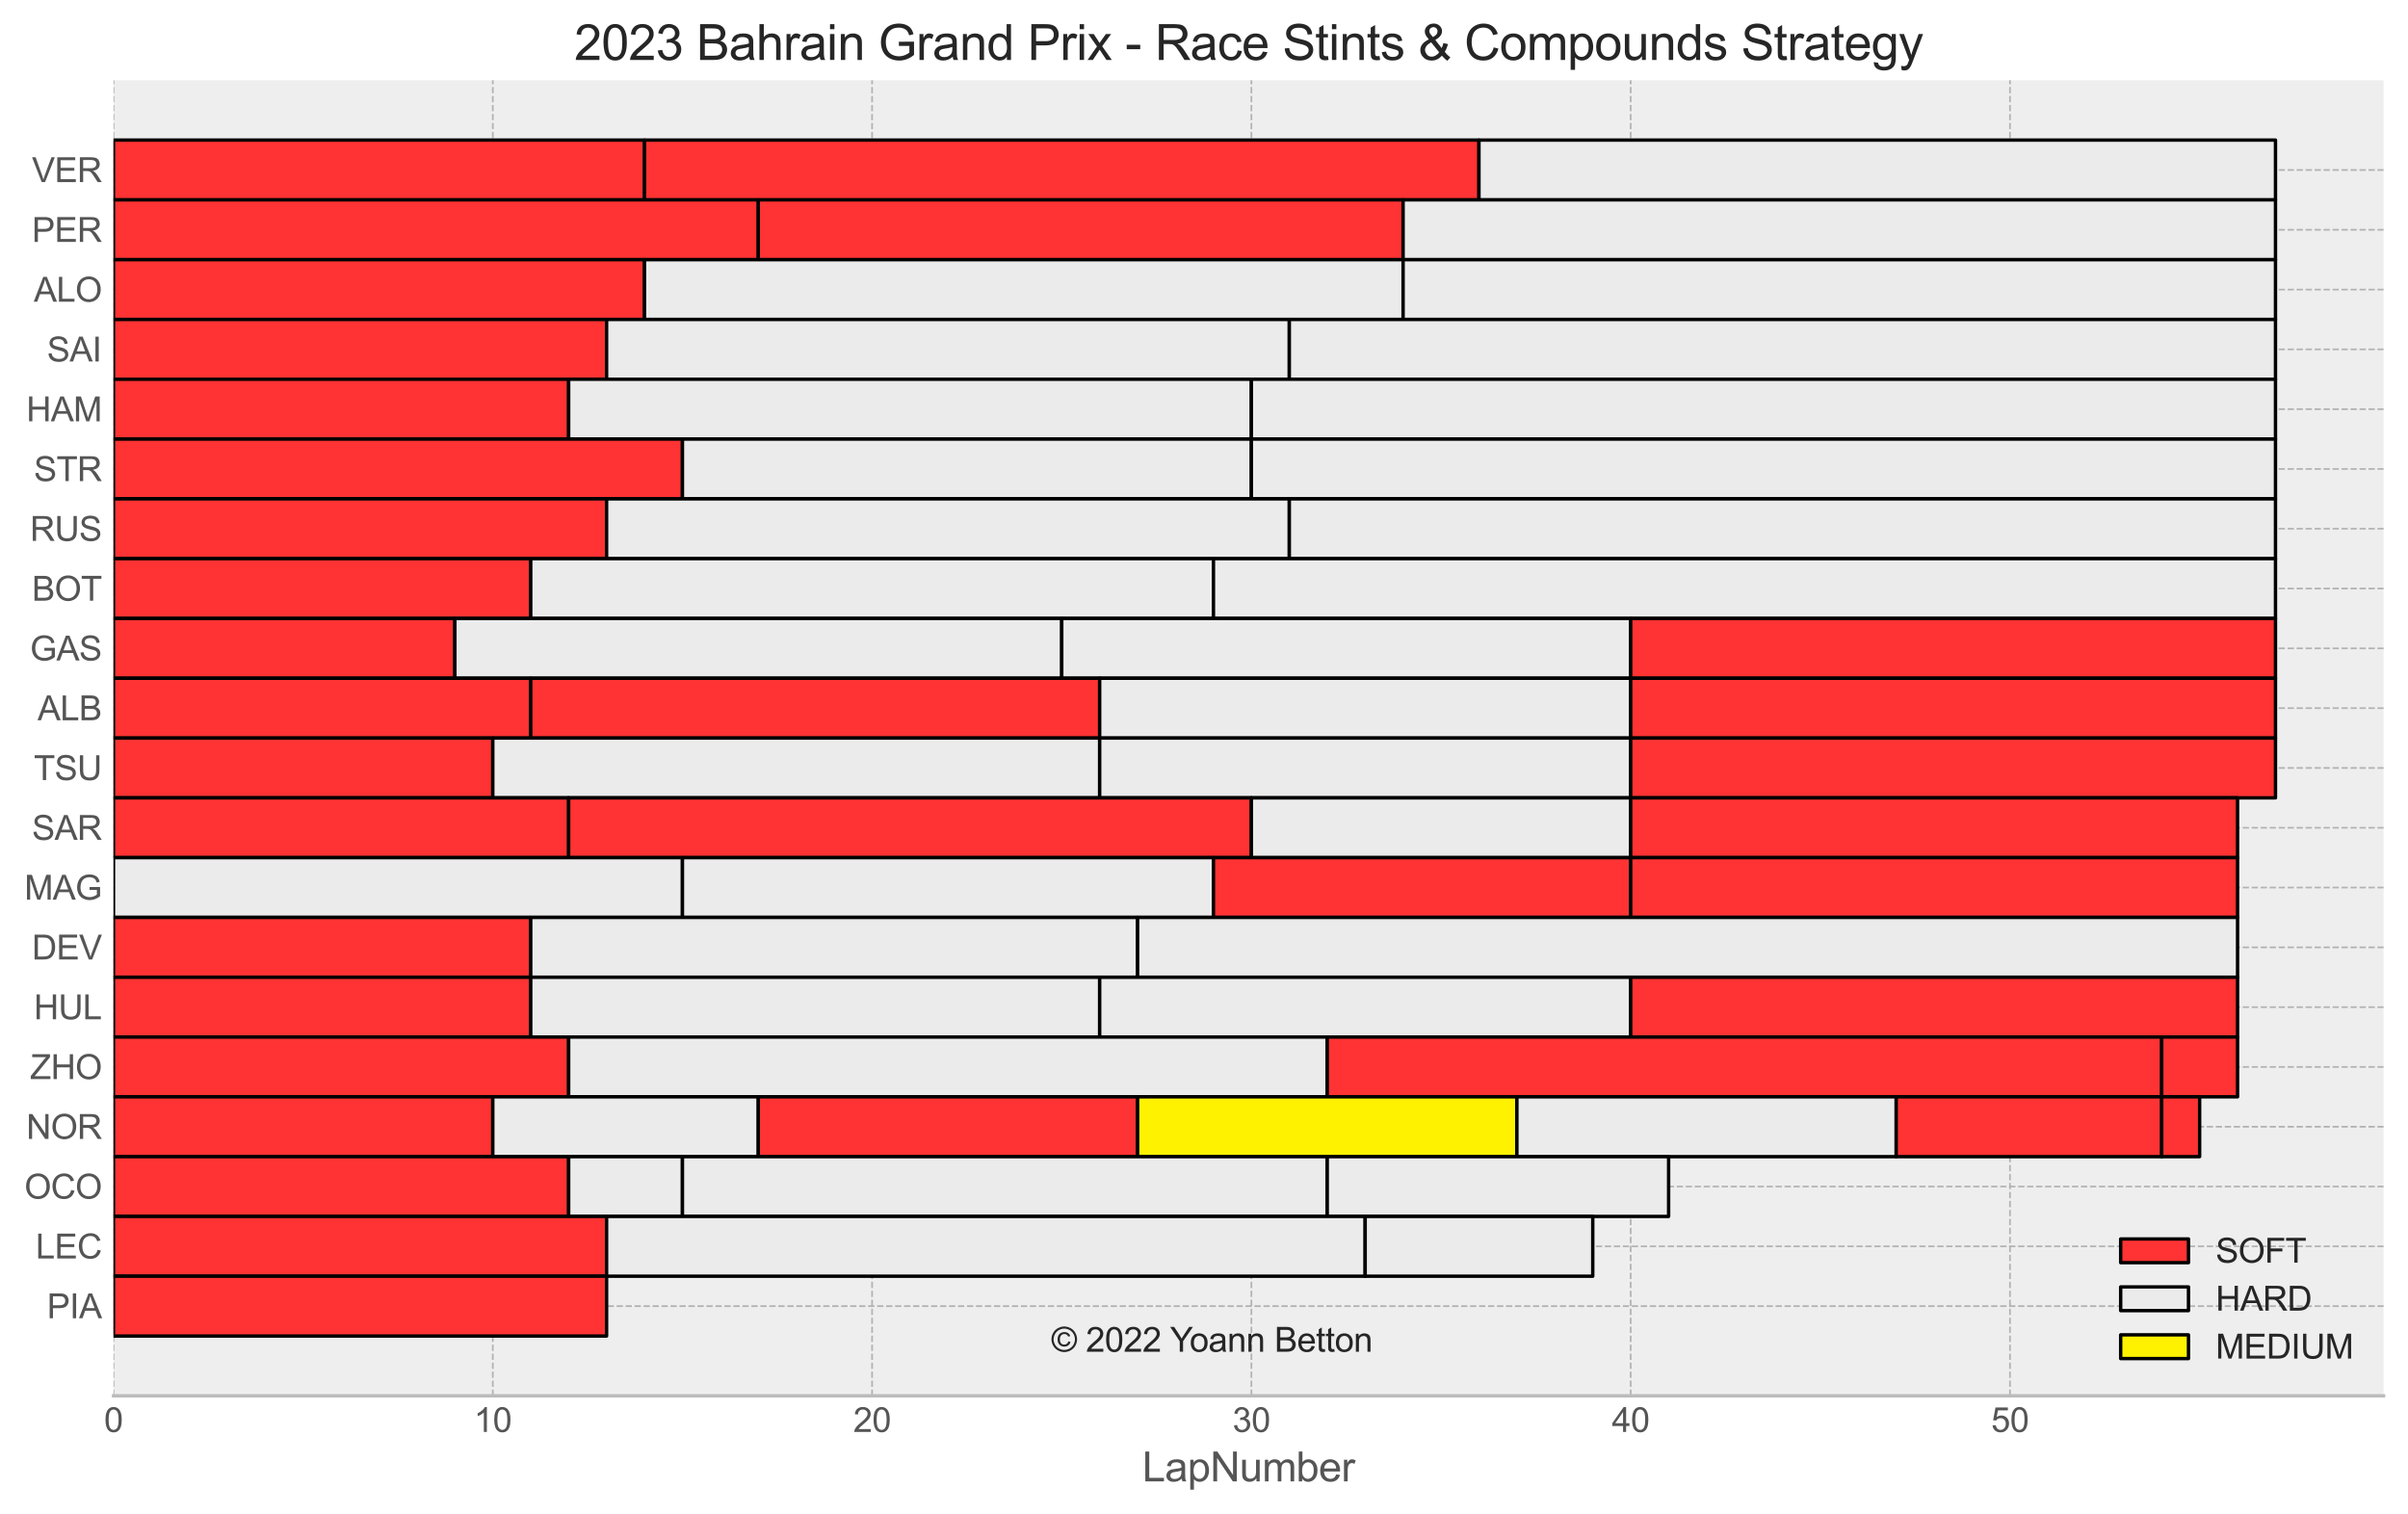 <?xml version="1.0" encoding="utf-8" standalone="no"?>
<!DOCTYPE svg PUBLIC "-//W3C//DTD SVG 1.1//EN"
  "http://www.w3.org/Graphics/SVG/1.1/DTD/svg11.dtd">
<svg xmlns:xlink="http://www.w3.org/1999/xlink" width="710.278pt" height="446.582pt" viewBox="0 0 710.278 446.582" xmlns="http://www.w3.org/2000/svg" version="1.1">
 <defs>
  <style type="text/css">*{stroke-linejoin: round; stroke-linecap: butt}</style>
 </defs>
 <g id="figure_1">
  <g id="patch_1">
   <path d="M 0 446.582 
L 710.278 446.582 
L 710.278 0 
L 0 0 
z
" style="fill: #ffffff"/>
  </g>
  <g id="axes_1">
   <g id="patch_2">
    <path d="M 33.478 411.763 
L 703.078 411.763 
L 703.078 23.683 
L 33.478 23.683 
z
" style="fill: #eeeeee"/>
   </g>
   <g id="matplotlib.axis_1">
    <g id="xtick_1">
     <g id="line2d_1">
      <path d="M 33.478 411.763 
L 33.478 23.683 
" clip-path="url(#pbf8ecb7f45)" style="fill: none; stroke-dasharray: 1.85,0.8; stroke-dashoffset: 0; stroke: #b2b2b2; stroke-width: 0.5"/>
     </g>
     <g id="line2d_2"/>
     <g id="text_1">
      <!-- 0 -->
      <g style="fill: #555555" transform="translate(30.698 422.421)scale(0.1 -0.1)">
       <defs>
        <path id="ArialMT-30" d="M 266 2259 
Q 266 3072 433 3567 
Q 600 4063 929 4331 
Q 1259 4600 1759 4600 
Q 2128 4600 2406 4451 
Q 2684 4303 2865 4023 
Q 3047 3744 3150 3342 
Q 3253 2941 3253 2259 
Q 3253 1453 3087 958 
Q 2922 463 2592 192 
Q 2263 -78 1759 -78 
Q 1097 -78 719 397 
Q 266 969 266 2259 
z
M 844 2259 
Q 844 1131 1108 757 
Q 1372 384 1759 384 
Q 2147 384 2411 759 
Q 2675 1134 2675 2259 
Q 2675 3391 2411 3762 
Q 2147 4134 1753 4134 
Q 1366 4134 1134 3806 
Q 844 3388 844 2259 
z
" transform="scale(0.016)"/>
       </defs>
       <use xlink:href="#ArialMT-30"/>
      </g>
     </g>
    </g>
    <g id="xtick_2">
     <g id="line2d_3">
      <path d="M 145.358 411.763 
L 145.358 23.683 
" clip-path="url(#pbf8ecb7f45)" style="fill: none; stroke-dasharray: 1.85,0.8; stroke-dashoffset: 0; stroke: #b2b2b2; stroke-width: 0.5"/>
     </g>
     <g id="line2d_4"/>
     <g id="text_2">
      <!-- 10 -->
      <g style="fill: #555555" transform="translate(139.797 422.421)scale(0.1 -0.1)">
       <defs>
        <path id="ArialMT-31" d="M 2384 0 
L 1822 0 
L 1822 3584 
Q 1619 3391 1289 3197 
Q 959 3003 697 2906 
L 697 3450 
Q 1169 3672 1522 3987 
Q 1875 4303 2022 4600 
L 2384 4600 
L 2384 0 
z
" transform="scale(0.016)"/>
       </defs>
       <use xlink:href="#ArialMT-31"/>
       <use xlink:href="#ArialMT-30" x="55.615"/>
      </g>
     </g>
    </g>
    <g id="xtick_3">
     <g id="line2d_5">
      <path d="M 257.238 411.763 
L 257.238 23.683 
" clip-path="url(#pbf8ecb7f45)" style="fill: none; stroke-dasharray: 1.85,0.8; stroke-dashoffset: 0; stroke: #b2b2b2; stroke-width: 0.5"/>
     </g>
     <g id="line2d_6"/>
     <g id="text_3">
      <!-- 20 -->
      <g style="fill: #555555" transform="translate(251.677 422.421)scale(0.1 -0.1)">
       <defs>
        <path id="ArialMT-32" d="M 3222 541 
L 3222 0 
L 194 0 
Q 188 203 259 391 
Q 375 700 629 1000 
Q 884 1300 1366 1694 
Q 2113 2306 2375 2664 
Q 2638 3022 2638 3341 
Q 2638 3675 2398 3904 
Q 2159 4134 1775 4134 
Q 1369 4134 1125 3890 
Q 881 3647 878 3216 
L 300 3275 
Q 359 3922 746 4261 
Q 1134 4600 1788 4600 
Q 2447 4600 2831 4234 
Q 3216 3869 3216 3328 
Q 3216 3053 3103 2787 
Q 2991 2522 2730 2228 
Q 2469 1934 1863 1422 
Q 1356 997 1212 845 
Q 1069 694 975 541 
L 3222 541 
z
" transform="scale(0.016)"/>
       </defs>
       <use xlink:href="#ArialMT-32"/>
       <use xlink:href="#ArialMT-30" x="55.615"/>
      </g>
     </g>
    </g>
    <g id="xtick_4">
     <g id="line2d_7">
      <path d="M 369.117 411.763 
L 369.117 23.683 
" clip-path="url(#pbf8ecb7f45)" style="fill: none; stroke-dasharray: 1.85,0.8; stroke-dashoffset: 0; stroke: #b2b2b2; stroke-width: 0.5"/>
     </g>
     <g id="line2d_8"/>
     <g id="text_4">
      <!-- 30 -->
      <g style="fill: #555555" transform="translate(363.556 422.421)scale(0.1 -0.1)">
       <defs>
        <path id="ArialMT-33" d="M 269 1209 
L 831 1284 
Q 928 806 1161 595 
Q 1394 384 1728 384 
Q 2125 384 2398 659 
Q 2672 934 2672 1341 
Q 2672 1728 2419 1979 
Q 2166 2231 1775 2231 
Q 1616 2231 1378 2169 
L 1441 2663 
Q 1497 2656 1531 2656 
Q 1891 2656 2178 2843 
Q 2466 3031 2466 3422 
Q 2466 3731 2256 3934 
Q 2047 4138 1716 4138 
Q 1388 4138 1169 3931 
Q 950 3725 888 3313 
L 325 3413 
Q 428 3978 793 4289 
Q 1159 4600 1703 4600 
Q 2078 4600 2393 4439 
Q 2709 4278 2876 4000 
Q 3044 3722 3044 3409 
Q 3044 3113 2884 2869 
Q 2725 2625 2413 2481 
Q 2819 2388 3044 2092 
Q 3269 1797 3269 1353 
Q 3269 753 2831 336 
Q 2394 -81 1725 -81 
Q 1122 -81 723 278 
Q 325 638 269 1209 
z
" transform="scale(0.016)"/>
       </defs>
       <use xlink:href="#ArialMT-33"/>
       <use xlink:href="#ArialMT-30" x="55.615"/>
      </g>
     </g>
    </g>
    <g id="xtick_5">
     <g id="line2d_9">
      <path d="M 480.997 411.763 
L 480.997 23.683 
" clip-path="url(#pbf8ecb7f45)" style="fill: none; stroke-dasharray: 1.85,0.8; stroke-dashoffset: 0; stroke: #b2b2b2; stroke-width: 0.5"/>
     </g>
     <g id="line2d_10"/>
     <g id="text_5">
      <!-- 40 -->
      <g style="fill: #555555" transform="translate(475.436 422.421)scale(0.1 -0.1)">
       <defs>
        <path id="ArialMT-34" d="M 2069 0 
L 2069 1097 
L 81 1097 
L 81 1613 
L 2172 4581 
L 2631 4581 
L 2631 1613 
L 3250 1613 
L 3250 1097 
L 2631 1097 
L 2631 0 
L 2069 0 
z
M 2069 1613 
L 2069 3678 
L 634 1613 
L 2069 1613 
z
" transform="scale(0.016)"/>
       </defs>
       <use xlink:href="#ArialMT-34"/>
       <use xlink:href="#ArialMT-30" x="55.615"/>
      </g>
     </g>
    </g>
    <g id="xtick_6">
     <g id="line2d_11">
      <path d="M 592.877 411.763 
L 592.877 23.683 
" clip-path="url(#pbf8ecb7f45)" style="fill: none; stroke-dasharray: 1.85,0.8; stroke-dashoffset: 0; stroke: #b2b2b2; stroke-width: 0.5"/>
     </g>
     <g id="line2d_12"/>
     <g id="text_6">
      <!-- 50 -->
      <g style="fill: #555555" transform="translate(587.316 422.421)scale(0.1 -0.1)">
       <defs>
        <path id="ArialMT-35" d="M 266 1200 
L 856 1250 
Q 922 819 1161 601 
Q 1400 384 1738 384 
Q 2144 384 2425 690 
Q 2706 997 2706 1503 
Q 2706 1984 2436 2262 
Q 2166 2541 1728 2541 
Q 1456 2541 1237 2417 
Q 1019 2294 894 2097 
L 366 2166 
L 809 4519 
L 3088 4519 
L 3088 3981 
L 1259 3981 
L 1013 2750 
Q 1425 3038 1878 3038 
Q 2478 3038 2890 2622 
Q 3303 2206 3303 1553 
Q 3303 931 2941 478 
Q 2500 -78 1738 -78 
Q 1113 -78 717 272 
Q 322 622 266 1200 
z
" transform="scale(0.016)"/>
       </defs>
       <use xlink:href="#ArialMT-35"/>
       <use xlink:href="#ArialMT-30" x="55.615"/>
      </g>
     </g>
    </g>
    <g id="text_7">
     <!-- LapNumber -->
     <g style="fill: #555555" transform="translate(336.93 436.997)scale(0.12 -0.12)">
      <defs>
       <path id="ArialMT-4c" d="M 469 0 
L 469 4581 
L 1075 4581 
L 1075 541 
L 3331 541 
L 3331 0 
L 469 0 
z
" transform="scale(0.016)"/>
       <path id="ArialMT-61" d="M 2588 409 
Q 2275 144 1986 34 
Q 1697 -75 1366 -75 
Q 819 -75 525 192 
Q 231 459 231 875 
Q 231 1119 342 1320 
Q 453 1522 633 1644 
Q 813 1766 1038 1828 
Q 1203 1872 1538 1913 
Q 2219 1994 2541 2106 
Q 2544 2222 2544 2253 
Q 2544 2597 2384 2738 
Q 2169 2928 1744 2928 
Q 1347 2928 1158 2789 
Q 969 2650 878 2297 
L 328 2372 
Q 403 2725 575 2942 
Q 747 3159 1072 3276 
Q 1397 3394 1825 3394 
Q 2250 3394 2515 3294 
Q 2781 3194 2906 3042 
Q 3031 2891 3081 2659 
Q 3109 2516 3109 2141 
L 3109 1391 
Q 3109 606 3145 398 
Q 3181 191 3288 0 
L 2700 0 
Q 2613 175 2588 409 
z
M 2541 1666 
Q 2234 1541 1622 1453 
Q 1275 1403 1131 1340 
Q 988 1278 909 1158 
Q 831 1038 831 891 
Q 831 666 1001 516 
Q 1172 366 1500 366 
Q 1825 366 2078 508 
Q 2331 650 2450 897 
Q 2541 1088 2541 1459 
L 2541 1666 
z
" transform="scale(0.016)"/>
       <path id="ArialMT-70" d="M 422 -1272 
L 422 3319 
L 934 3319 
L 934 2888 
Q 1116 3141 1344 3267 
Q 1572 3394 1897 3394 
Q 2322 3394 2647 3175 
Q 2972 2956 3137 2557 
Q 3303 2159 3303 1684 
Q 3303 1175 3120 767 
Q 2938 359 2589 142 
Q 2241 -75 1856 -75 
Q 1575 -75 1351 44 
Q 1128 163 984 344 
L 984 -1272 
L 422 -1272 
z
M 931 1641 
Q 931 1000 1190 694 
Q 1450 388 1819 388 
Q 2194 388 2461 705 
Q 2728 1022 2728 1688 
Q 2728 2322 2467 2637 
Q 2206 2953 1844 2953 
Q 1484 2953 1207 2617 
Q 931 2281 931 1641 
z
" transform="scale(0.016)"/>
       <path id="ArialMT-4e" d="M 488 0 
L 488 4581 
L 1109 4581 
L 3516 984 
L 3516 4581 
L 4097 4581 
L 4097 0 
L 3475 0 
L 1069 3600 
L 1069 0 
L 488 0 
z
" transform="scale(0.016)"/>
       <path id="ArialMT-75" d="M 2597 0 
L 2597 488 
Q 2209 -75 1544 -75 
Q 1250 -75 995 37 
Q 741 150 617 320 
Q 494 491 444 738 
Q 409 903 409 1263 
L 409 3319 
L 972 3319 
L 972 1478 
Q 972 1038 1006 884 
Q 1059 663 1231 536 
Q 1403 409 1656 409 
Q 1909 409 2131 539 
Q 2353 669 2445 892 
Q 2538 1116 2538 1541 
L 2538 3319 
L 3100 3319 
L 3100 0 
L 2597 0 
z
" transform="scale(0.016)"/>
       <path id="ArialMT-6d" d="M 422 0 
L 422 3319 
L 925 3319 
L 925 2853 
Q 1081 3097 1340 3245 
Q 1600 3394 1931 3394 
Q 2300 3394 2536 3241 
Q 2772 3088 2869 2813 
Q 3263 3394 3894 3394 
Q 4388 3394 4653 3120 
Q 4919 2847 4919 2278 
L 4919 0 
L 4359 0 
L 4359 2091 
Q 4359 2428 4304 2576 
Q 4250 2725 4106 2815 
Q 3963 2906 3769 2906 
Q 3419 2906 3187 2673 
Q 2956 2441 2956 1928 
L 2956 0 
L 2394 0 
L 2394 2156 
Q 2394 2531 2256 2718 
Q 2119 2906 1806 2906 
Q 1569 2906 1367 2781 
Q 1166 2656 1075 2415 
Q 984 2175 984 1722 
L 984 0 
L 422 0 
z
" transform="scale(0.016)"/>
       <path id="ArialMT-62" d="M 941 0 
L 419 0 
L 419 4581 
L 981 4581 
L 981 2947 
Q 1338 3394 1891 3394 
Q 2197 3394 2470 3270 
Q 2744 3147 2920 2923 
Q 3097 2700 3197 2384 
Q 3297 2069 3297 1709 
Q 3297 856 2875 390 
Q 2453 -75 1863 -75 
Q 1275 -75 941 416 
L 941 0 
z
M 934 1684 
Q 934 1088 1097 822 
Q 1363 388 1816 388 
Q 2184 388 2453 708 
Q 2722 1028 2722 1663 
Q 2722 2313 2464 2622 
Q 2206 2931 1841 2931 
Q 1472 2931 1203 2611 
Q 934 2291 934 1684 
z
" transform="scale(0.016)"/>
       <path id="ArialMT-65" d="M 2694 1069 
L 3275 997 
Q 3138 488 2766 206 
Q 2394 -75 1816 -75 
Q 1088 -75 661 373 
Q 234 822 234 1631 
Q 234 2469 665 2931 
Q 1097 3394 1784 3394 
Q 2450 3394 2872 2941 
Q 3294 2488 3294 1666 
Q 3294 1616 3291 1516 
L 816 1516 
Q 847 969 1125 678 
Q 1403 388 1819 388 
Q 2128 388 2347 550 
Q 2566 713 2694 1069 
z
M 847 1978 
L 2700 1978 
Q 2663 2397 2488 2606 
Q 2219 2931 1791 2931 
Q 1403 2931 1139 2672 
Q 875 2413 847 1978 
z
" transform="scale(0.016)"/>
       <path id="ArialMT-72" d="M 416 0 
L 416 3319 
L 922 3319 
L 922 2816 
Q 1116 3169 1280 3281 
Q 1444 3394 1641 3394 
Q 1925 3394 2219 3213 
L 2025 2691 
Q 1819 2813 1613 2813 
Q 1428 2813 1281 2702 
Q 1134 2591 1072 2394 
Q 978 2094 978 1738 
L 978 0 
L 416 0 
z
" transform="scale(0.016)"/>
      </defs>
      <use xlink:href="#ArialMT-4c"/>
      <use xlink:href="#ArialMT-61" x="55.615"/>
      <use xlink:href="#ArialMT-70" x="111.23"/>
      <use xlink:href="#ArialMT-4e" x="166.846"/>
      <use xlink:href="#ArialMT-75" x="239.062"/>
      <use xlink:href="#ArialMT-6d" x="294.678"/>
      <use xlink:href="#ArialMT-62" x="377.979"/>
      <use xlink:href="#ArialMT-65" x="433.594"/>
      <use xlink:href="#ArialMT-72" x="489.209"/>
     </g>
    </g>
   </g>
   <g id="matplotlib.axis_2">
    <g id="ytick_1">
     <g id="line2d_13">
      <path d="M 33.478 50.143 
L 703.078 50.143 
" clip-path="url(#pbf8ecb7f45)" style="fill: none; stroke-dasharray: 1.85,0.8; stroke-dashoffset: 0; stroke: #b2b2b2; stroke-width: 0.5"/>
     </g>
     <g id="line2d_14"/>
     <g id="text_8">
      <!-- VER -->
      <g style="fill: #555555" transform="translate(9.416 53.722)scale(0.1 -0.1)">
       <defs>
        <path id="ArialMT-56" d="M 1803 0 
L 28 4581 
L 684 4581 
L 1875 1253 
Q 2019 853 2116 503 
Q 2222 878 2363 1253 
L 3600 4581 
L 4219 4581 
L 2425 0 
L 1803 0 
z
" transform="scale(0.016)"/>
        <path id="ArialMT-45" d="M 506 0 
L 506 4581 
L 3819 4581 
L 3819 4041 
L 1113 4041 
L 1113 2638 
L 3647 2638 
L 3647 2100 
L 1113 2100 
L 1113 541 
L 3925 541 
L 3925 0 
L 506 0 
z
" transform="scale(0.016)"/>
        <path id="ArialMT-52" d="M 503 0 
L 503 4581 
L 2534 4581 
Q 3147 4581 3465 4457 
Q 3784 4334 3975 4021 
Q 4166 3709 4166 3331 
Q 4166 2844 3850 2509 
Q 3534 2175 2875 2084 
Q 3116 1969 3241 1856 
Q 3506 1613 3744 1247 
L 4541 0 
L 3778 0 
L 3172 953 
Q 2906 1366 2734 1584 
Q 2563 1803 2427 1890 
Q 2291 1978 2150 2013 
Q 2047 2034 1813 2034 
L 1109 2034 
L 1109 0 
L 503 0 
z
M 1109 2559 
L 2413 2559 
Q 2828 2559 3062 2645 
Q 3297 2731 3419 2920 
Q 3541 3109 3541 3331 
Q 3541 3656 3305 3865 
Q 3069 4075 2559 4075 
L 1109 4075 
L 1109 2559 
z
" transform="scale(0.016)"/>
       </defs>
       <use xlink:href="#ArialMT-56"/>
       <use xlink:href="#ArialMT-45" x="66.699"/>
       <use xlink:href="#ArialMT-52" x="133.398"/>
      </g>
     </g>
    </g>
    <g id="ytick_2">
     <g id="line2d_15">
      <path d="M 33.478 67.783 
L 703.078 67.783 
" clip-path="url(#pbf8ecb7f45)" style="fill: none; stroke-dasharray: 1.85,0.8; stroke-dashoffset: 0; stroke: #b2b2b2; stroke-width: 0.5"/>
     </g>
     <g id="line2d_16"/>
     <g id="text_9">
      <!-- PER -->
      <g style="fill: #555555" transform="translate(9.416 71.362)scale(0.1 -0.1)">
       <defs>
        <path id="ArialMT-50" d="M 494 0 
L 494 4581 
L 2222 4581 
Q 2678 4581 2919 4538 
Q 3256 4481 3484 4323 
Q 3713 4166 3852 3881 
Q 3991 3597 3991 3256 
Q 3991 2672 3619 2267 
Q 3247 1863 2275 1863 
L 1100 1863 
L 1100 0 
L 494 0 
z
M 1100 2403 
L 2284 2403 
Q 2872 2403 3119 2622 
Q 3366 2841 3366 3238 
Q 3366 3525 3220 3729 
Q 3075 3934 2838 4000 
Q 2684 4041 2272 4041 
L 1100 4041 
L 1100 2403 
z
" transform="scale(0.016)"/>
       </defs>
       <use xlink:href="#ArialMT-50"/>
       <use xlink:href="#ArialMT-45" x="66.699"/>
       <use xlink:href="#ArialMT-52" x="133.398"/>
      </g>
     </g>
    </g>
    <g id="ytick_3">
     <g id="line2d_17">
      <path d="M 33.478 85.423 
L 703.078 85.423 
" clip-path="url(#pbf8ecb7f45)" style="fill: none; stroke-dasharray: 1.85,0.8; stroke-dashoffset: 0; stroke: #b2b2b2; stroke-width: 0.5"/>
     </g>
     <g id="line2d_18"/>
     <g id="text_10">
      <!-- ALO -->
      <g style="fill: #555555" transform="translate(9.969 89.002)scale(0.1 -0.1)">
       <defs>
        <path id="ArialMT-41" d="M -9 0 
L 1750 4581 
L 2403 4581 
L 4278 0 
L 3588 0 
L 3053 1388 
L 1138 1388 
L 634 0 
L -9 0 
z
M 1313 1881 
L 2866 1881 
L 2388 3150 
Q 2169 3728 2063 4100 
Q 1975 3659 1816 3225 
L 1313 1881 
z
" transform="scale(0.016)"/>
        <path id="ArialMT-4f" d="M 309 2231 
Q 309 3372 921 4017 
Q 1534 4663 2503 4663 
Q 3138 4663 3647 4359 
Q 4156 4056 4423 3514 
Q 4691 2972 4691 2284 
Q 4691 1588 4409 1038 
Q 4128 488 3612 205 
Q 3097 -78 2500 -78 
Q 1853 -78 1343 234 
Q 834 547 571 1087 
Q 309 1628 309 2231 
z
M 934 2222 
Q 934 1394 1379 917 
Q 1825 441 2497 441 
Q 3181 441 3623 922 
Q 4066 1403 4066 2288 
Q 4066 2847 3877 3264 
Q 3688 3681 3323 3911 
Q 2959 4141 2506 4141 
Q 1863 4141 1398 3698 
Q 934 3256 934 2222 
z
" transform="scale(0.016)"/>
       </defs>
       <use xlink:href="#ArialMT-41"/>
       <use xlink:href="#ArialMT-4c" x="66.699"/>
       <use xlink:href="#ArialMT-4f" x="122.314"/>
      </g>
     </g>
    </g>
    <g id="ytick_4">
     <g id="line2d_19">
      <path d="M 33.478 103.063 
L 703.078 103.063 
" clip-path="url(#pbf8ecb7f45)" style="fill: none; stroke-dasharray: 1.85,0.8; stroke-dashoffset: 0; stroke: #b2b2b2; stroke-width: 0.5"/>
     </g>
     <g id="line2d_20"/>
     <g id="text_11">
      <!-- SAI -->
      <g style="fill: #555555" transform="translate(13.859 106.642)scale(0.1 -0.1)">
       <defs>
        <path id="ArialMT-53" d="M 288 1472 
L 859 1522 
Q 900 1178 1048 958 
Q 1197 738 1509 602 
Q 1822 466 2213 466 
Q 2559 466 2825 569 
Q 3091 672 3220 851 
Q 3350 1031 3350 1244 
Q 3350 1459 3225 1620 
Q 3100 1781 2813 1891 
Q 2628 1963 1997 2114 
Q 1366 2266 1113 2400 
Q 784 2572 623 2826 
Q 463 3081 463 3397 
Q 463 3744 659 4045 
Q 856 4347 1234 4503 
Q 1613 4659 2075 4659 
Q 2584 4659 2973 4495 
Q 3363 4331 3572 4012 
Q 3781 3694 3797 3291 
L 3216 3247 
Q 3169 3681 2898 3903 
Q 2628 4125 2100 4125 
Q 1550 4125 1298 3923 
Q 1047 3722 1047 3438 
Q 1047 3191 1225 3031 
Q 1400 2872 2139 2705 
Q 2878 2538 3153 2413 
Q 3553 2228 3743 1945 
Q 3934 1663 3934 1294 
Q 3934 928 3725 604 
Q 3516 281 3123 101 
Q 2731 -78 2241 -78 
Q 1619 -78 1198 103 
Q 778 284 539 648 
Q 300 1013 288 1472 
z
" transform="scale(0.016)"/>
        <path id="ArialMT-49" d="M 597 0 
L 597 4581 
L 1203 4581 
L 1203 0 
L 597 0 
z
" transform="scale(0.016)"/>
       </defs>
       <use xlink:href="#ArialMT-53"/>
       <use xlink:href="#ArialMT-41" x="66.699"/>
       <use xlink:href="#ArialMT-49" x="133.398"/>
      </g>
     </g>
    </g>
    <g id="ytick_5">
     <g id="line2d_21">
      <path d="M 33.478 120.703 
L 703.078 120.703 
" clip-path="url(#pbf8ecb7f45)" style="fill: none; stroke-dasharray: 1.85,0.8; stroke-dashoffset: 0; stroke: #b2b2b2; stroke-width: 0.5"/>
     </g>
     <g id="line2d_22"/>
     <g id="text_12">
      <!-- HAM -->
      <g style="fill: #555555" transform="translate(7.756 124.282)scale(0.1 -0.1)">
       <defs>
        <path id="ArialMT-48" d="M 513 0 
L 513 4581 
L 1119 4581 
L 1119 2700 
L 3500 2700 
L 3500 4581 
L 4106 4581 
L 4106 0 
L 3500 0 
L 3500 2159 
L 1119 2159 
L 1119 0 
L 513 0 
z
" transform="scale(0.016)"/>
        <path id="ArialMT-4d" d="M 475 0 
L 475 4581 
L 1388 4581 
L 2472 1338 
Q 2622 884 2691 659 
Q 2769 909 2934 1394 
L 4031 4581 
L 4847 4581 
L 4847 0 
L 4263 0 
L 4263 3834 
L 2931 0 
L 2384 0 
L 1059 3900 
L 1059 0 
L 475 0 
z
" transform="scale(0.016)"/>
       </defs>
       <use xlink:href="#ArialMT-48"/>
       <use xlink:href="#ArialMT-41" x="72.217"/>
       <use xlink:href="#ArialMT-4d" x="138.916"/>
      </g>
     </g>
    </g>
    <g id="ytick_6">
     <g id="line2d_23">
      <path d="M 33.478 138.343 
L 703.078 138.343 
" clip-path="url(#pbf8ecb7f45)" style="fill: none; stroke-dasharray: 1.85,0.8; stroke-dashoffset: 0; stroke: #b2b2b2; stroke-width: 0.5"/>
     </g>
     <g id="line2d_24"/>
     <g id="text_13">
      <!-- STR -->
      <g style="fill: #555555" transform="translate(9.978 141.922)scale(0.1 -0.1)">
       <defs>
        <path id="ArialMT-54" d="M 1659 0 
L 1659 4041 
L 150 4041 
L 150 4581 
L 3781 4581 
L 3781 4041 
L 2266 4041 
L 2266 0 
L 1659 0 
z
" transform="scale(0.016)"/>
       </defs>
       <use xlink:href="#ArialMT-53"/>
       <use xlink:href="#ArialMT-54" x="66.699"/>
       <use xlink:href="#ArialMT-52" x="127.783"/>
      </g>
     </g>
    </g>
    <g id="ytick_7">
     <g id="line2d_25">
      <path d="M 33.478 155.983 
L 703.078 155.983 
" clip-path="url(#pbf8ecb7f45)" style="fill: none; stroke-dasharray: 1.85,0.8; stroke-dashoffset: 0; stroke: #b2b2b2; stroke-width: 0.5"/>
     </g>
     <g id="line2d_26"/>
     <g id="text_14">
      <!-- RUS -->
      <g style="fill: #555555" transform="translate(8.864 159.562)scale(0.1 -0.1)">
       <defs>
        <path id="ArialMT-55" d="M 3500 4581 
L 4106 4581 
L 4106 1934 
Q 4106 1244 3950 837 
Q 3794 431 3386 176 
Q 2978 -78 2316 -78 
Q 1672 -78 1262 144 
Q 853 366 678 786 
Q 503 1206 503 1934 
L 503 4581 
L 1109 4581 
L 1109 1938 
Q 1109 1341 1220 1058 
Q 1331 775 1601 622 
Q 1872 469 2263 469 
Q 2931 469 3215 772 
Q 3500 1075 3500 1938 
L 3500 4581 
z
" transform="scale(0.016)"/>
       </defs>
       <use xlink:href="#ArialMT-52"/>
       <use xlink:href="#ArialMT-55" x="72.217"/>
       <use xlink:href="#ArialMT-53" x="144.434"/>
      </g>
     </g>
    </g>
    <g id="ytick_8">
     <g id="line2d_27">
      <path d="M 33.478 173.623 
L 703.078 173.623 
" clip-path="url(#pbf8ecb7f45)" style="fill: none; stroke-dasharray: 1.85,0.8; stroke-dashoffset: 0; stroke: #b2b2b2; stroke-width: 0.5"/>
     </g>
     <g id="line2d_28"/>
     <g id="text_15">
      <!-- BOT -->
      <g style="fill: #555555" transform="translate(9.422 177.202)scale(0.1 -0.1)">
       <defs>
        <path id="ArialMT-42" d="M 469 0 
L 469 4581 
L 2188 4581 
Q 2713 4581 3030 4442 
Q 3347 4303 3526 4014 
Q 3706 3725 3706 3409 
Q 3706 3116 3547 2856 
Q 3388 2597 3066 2438 
Q 3481 2316 3704 2022 
Q 3928 1728 3928 1328 
Q 3928 1006 3792 729 
Q 3656 453 3456 303 
Q 3256 153 2954 76 
Q 2653 0 2216 0 
L 469 0 
z
M 1075 2656 
L 2066 2656 
Q 2469 2656 2644 2709 
Q 2875 2778 2992 2937 
Q 3109 3097 3109 3338 
Q 3109 3566 3000 3739 
Q 2891 3913 2687 3977 
Q 2484 4041 1991 4041 
L 1075 4041 
L 1075 2656 
z
M 1075 541 
L 2216 541 
Q 2509 541 2628 563 
Q 2838 600 2978 687 
Q 3119 775 3209 942 
Q 3300 1109 3300 1328 
Q 3300 1584 3169 1773 
Q 3038 1963 2805 2039 
Q 2572 2116 2134 2116 
L 1075 2116 
L 1075 541 
z
" transform="scale(0.016)"/>
       </defs>
       <use xlink:href="#ArialMT-42"/>
       <use xlink:href="#ArialMT-4f" x="66.699"/>
       <use xlink:href="#ArialMT-54" x="144.482"/>
      </g>
     </g>
    </g>
    <g id="ytick_9">
     <g id="line2d_29">
      <path d="M 33.478 191.263 
L 703.078 191.263 
" clip-path="url(#pbf8ecb7f45)" style="fill: none; stroke-dasharray: 1.85,0.8; stroke-dashoffset: 0; stroke: #b2b2b2; stroke-width: 0.5"/>
     </g>
     <g id="line2d_30"/>
     <g id="text_16">
      <!-- GAS -->
      <g style="fill: #555555" transform="translate(8.859 194.842)scale(0.1 -0.1)">
       <defs>
        <path id="ArialMT-47" d="M 2638 1797 
L 2638 2334 
L 4578 2338 
L 4578 638 
Q 4131 281 3656 101 
Q 3181 -78 2681 -78 
Q 2006 -78 1454 211 
Q 903 500 622 1047 
Q 341 1594 341 2269 
Q 341 2938 620 3517 
Q 900 4097 1425 4378 
Q 1950 4659 2634 4659 
Q 3131 4659 3532 4498 
Q 3934 4338 4162 4050 
Q 4391 3763 4509 3300 
L 3963 3150 
Q 3859 3500 3706 3700 
Q 3553 3900 3268 4020 
Q 2984 4141 2638 4141 
Q 2222 4141 1919 4014 
Q 1616 3888 1430 3681 
Q 1244 3475 1141 3228 
Q 966 2803 966 2306 
Q 966 1694 1177 1281 
Q 1388 869 1791 669 
Q 2194 469 2647 469 
Q 3041 469 3416 620 
Q 3791 772 3984 944 
L 3984 1797 
L 2638 1797 
z
" transform="scale(0.016)"/>
       </defs>
       <use xlink:href="#ArialMT-47"/>
       <use xlink:href="#ArialMT-41" x="77.783"/>
       <use xlink:href="#ArialMT-53" x="144.482"/>
      </g>
     </g>
    </g>
    <g id="ytick_10">
     <g id="line2d_31">
      <path d="M 33.478 208.903 
L 703.078 208.903 
" clip-path="url(#pbf8ecb7f45)" style="fill: none; stroke-dasharray: 1.85,0.8; stroke-dashoffset: 0; stroke: #b2b2b2; stroke-width: 0.5"/>
     </g>
     <g id="line2d_32"/>
     <g id="text_17">
      <!-- ALB -->
      <g style="fill: #555555" transform="translate(11.077 212.482)scale(0.1 -0.1)">
       <use xlink:href="#ArialMT-41"/>
       <use xlink:href="#ArialMT-4c" x="66.699"/>
       <use xlink:href="#ArialMT-42" x="122.314"/>
      </g>
     </g>
    </g>
    <g id="ytick_11">
     <g id="line2d_33">
      <path d="M 33.478 226.543 
L 703.078 226.543 
" clip-path="url(#pbf8ecb7f45)" style="fill: none; stroke-dasharray: 1.85,0.8; stroke-dashoffset: 0; stroke: #b2b2b2; stroke-width: 0.5"/>
     </g>
     <g id="line2d_34"/>
     <g id="text_18">
      <!-- TSU -->
      <g style="fill: #555555" transform="translate(9.978 230.122)scale(0.1 -0.1)">
       <use xlink:href="#ArialMT-54"/>
       <use xlink:href="#ArialMT-53" x="61.084"/>
       <use xlink:href="#ArialMT-55" x="127.783"/>
      </g>
     </g>
    </g>
    <g id="ytick_12">
     <g id="line2d_35">
      <path d="M 33.478 244.183 
L 703.078 244.183 
" clip-path="url(#pbf8ecb7f45)" style="fill: none; stroke-dasharray: 1.85,0.8; stroke-dashoffset: 0; stroke: #b2b2b2; stroke-width: 0.5"/>
     </g>
     <g id="line2d_36"/>
     <g id="text_19">
      <!-- SAR -->
      <g style="fill: #555555" transform="translate(9.416 247.762)scale(0.1 -0.1)">
       <use xlink:href="#ArialMT-53"/>
       <use xlink:href="#ArialMT-41" x="66.699"/>
       <use xlink:href="#ArialMT-52" x="133.398"/>
      </g>
     </g>
    </g>
    <g id="ytick_13">
     <g id="line2d_37">
      <path d="M 33.478 261.823 
L 703.078 261.823 
" clip-path="url(#pbf8ecb7f45)" style="fill: none; stroke-dasharray: 1.85,0.8; stroke-dashoffset: 0; stroke: #b2b2b2; stroke-width: 0.5"/>
     </g>
     <g id="line2d_38"/>
     <g id="text_20">
      <!-- MAG -->
      <g style="fill: #555555" transform="translate(7.2 265.402)scale(0.1 -0.1)">
       <use xlink:href="#ArialMT-4d"/>
       <use xlink:href="#ArialMT-41" x="83.301"/>
       <use xlink:href="#ArialMT-47" x="150"/>
      </g>
     </g>
    </g>
    <g id="ytick_14">
     <g id="line2d_39">
      <path d="M 33.478 279.463 
L 703.078 279.463 
" clip-path="url(#pbf8ecb7f45)" style="fill: none; stroke-dasharray: 1.85,0.8; stroke-dashoffset: 0; stroke: #b2b2b2; stroke-width: 0.5"/>
     </g>
     <g id="line2d_40"/>
     <g id="text_21">
      <!-- DEV -->
      <g style="fill: #555555" transform="translate(9.416 283.042)scale(0.1 -0.1)">
       <defs>
        <path id="ArialMT-44" d="M 494 0 
L 494 4581 
L 2072 4581 
Q 2606 4581 2888 4516 
Q 3281 4425 3559 4188 
Q 3922 3881 4101 3404 
Q 4281 2928 4281 2316 
Q 4281 1794 4159 1391 
Q 4038 988 3847 723 
Q 3656 459 3429 307 
Q 3203 156 2883 78 
Q 2563 0 2147 0 
L 494 0 
z
M 1100 541 
L 2078 541 
Q 2531 541 2789 625 
Q 3047 709 3200 863 
Q 3416 1078 3536 1442 
Q 3656 1806 3656 2325 
Q 3656 3044 3420 3430 
Q 3184 3816 2847 3947 
Q 2603 4041 2063 4041 
L 1100 4041 
L 1100 541 
z
" transform="scale(0.016)"/>
       </defs>
       <use xlink:href="#ArialMT-44"/>
       <use xlink:href="#ArialMT-45" x="72.217"/>
       <use xlink:href="#ArialMT-56" x="138.916"/>
      </g>
     </g>
    </g>
    <g id="ytick_15">
     <g id="line2d_41">
      <path d="M 33.478 297.103 
L 703.078 297.103 
" clip-path="url(#pbf8ecb7f45)" style="fill: none; stroke-dasharray: 1.85,0.8; stroke-dashoffset: 0; stroke: #b2b2b2; stroke-width: 0.5"/>
     </g>
     <g id="line2d_42"/>
     <g id="text_22">
      <!-- HUL -->
      <g style="fill: #555555" transform="translate(9.973 300.682)scale(0.1 -0.1)">
       <use xlink:href="#ArialMT-48"/>
       <use xlink:href="#ArialMT-55" x="72.217"/>
       <use xlink:href="#ArialMT-4c" x="144.434"/>
      </g>
     </g>
    </g>
    <g id="ytick_16">
     <g id="line2d_43">
      <path d="M 33.478 314.743 
L 703.078 314.743 
" clip-path="url(#pbf8ecb7f45)" style="fill: none; stroke-dasharray: 1.85,0.8; stroke-dashoffset: 0; stroke: #b2b2b2; stroke-width: 0.5"/>
     </g>
     <g id="line2d_44"/>
     <g id="text_23">
      <!-- ZHO -->
      <g style="fill: #555555" transform="translate(8.87 318.322)scale(0.1 -0.1)">
       <defs>
        <path id="ArialMT-5a" d="M 128 0 
L 128 563 
L 2475 3497 
Q 2725 3809 2950 4041 
L 394 4041 
L 394 4581 
L 3675 4581 
L 3675 4041 
L 1103 863 
L 825 541 
L 3750 541 
L 3750 0 
L 128 0 
z
" transform="scale(0.016)"/>
       </defs>
       <use xlink:href="#ArialMT-5a"/>
       <use xlink:href="#ArialMT-48" x="61.084"/>
       <use xlink:href="#ArialMT-4f" x="133.301"/>
      </g>
     </g>
    </g>
    <g id="ytick_17">
     <g id="line2d_45">
      <path d="M 33.478 332.383 
L 703.078 332.383 
" clip-path="url(#pbf8ecb7f45)" style="fill: none; stroke-dasharray: 1.85,0.8; stroke-dashoffset: 0; stroke: #b2b2b2; stroke-width: 0.5"/>
     </g>
     <g id="line2d_46"/>
     <g id="text_24">
      <!-- NOR -->
      <g style="fill: #555555" transform="translate(7.756 335.962)scale(0.1 -0.1)">
       <use xlink:href="#ArialMT-4e"/>
       <use xlink:href="#ArialMT-4f" x="72.217"/>
       <use xlink:href="#ArialMT-52" x="150"/>
      </g>
     </g>
    </g>
    <g id="ytick_18">
     <g id="line2d_47">
      <path d="M 33.478 350.023 
L 703.078 350.023 
" clip-path="url(#pbf8ecb7f45)" style="fill: none; stroke-dasharray: 1.85,0.8; stroke-dashoffset: 0; stroke: #b2b2b2; stroke-width: 0.5"/>
     </g>
     <g id="line2d_48"/>
     <g id="text_25">
      <!-- OCO -->
      <g style="fill: #555555" transform="translate(7.2 353.602)scale(0.1 -0.1)">
       <defs>
        <path id="ArialMT-43" d="M 3763 1606 
L 4369 1453 
Q 4178 706 3683 314 
Q 3188 -78 2472 -78 
Q 1731 -78 1267 223 
Q 803 525 561 1097 
Q 319 1669 319 2325 
Q 319 3041 592 3573 
Q 866 4106 1370 4382 
Q 1875 4659 2481 4659 
Q 3169 4659 3637 4309 
Q 4106 3959 4291 3325 
L 3694 3184 
Q 3534 3684 3231 3912 
Q 2928 4141 2469 4141 
Q 1941 4141 1586 3887 
Q 1231 3634 1087 3207 
Q 944 2781 944 2328 
Q 944 1744 1114 1308 
Q 1284 872 1643 656 
Q 2003 441 2422 441 
Q 2931 441 3284 734 
Q 3638 1028 3763 1606 
z
" transform="scale(0.016)"/>
       </defs>
       <use xlink:href="#ArialMT-4f"/>
       <use xlink:href="#ArialMT-43" x="77.783"/>
       <use xlink:href="#ArialMT-4f" x="150"/>
      </g>
     </g>
    </g>
    <g id="ytick_19">
     <g id="line2d_49">
      <path d="M 33.478 367.663 
L 703.078 367.663 
" clip-path="url(#pbf8ecb7f45)" style="fill: none; stroke-dasharray: 1.85,0.8; stroke-dashoffset: 0; stroke: #b2b2b2; stroke-width: 0.5"/>
     </g>
     <g id="line2d_50"/>
     <g id="text_26">
      <!-- LEC -->
      <g style="fill: #555555" transform="translate(10.525 371.242)scale(0.1 -0.1)">
       <use xlink:href="#ArialMT-4c"/>
       <use xlink:href="#ArialMT-45" x="55.615"/>
       <use xlink:href="#ArialMT-43" x="122.314"/>
      </g>
     </g>
    </g>
    <g id="ytick_20">
     <g id="line2d_51">
      <path d="M 33.478 385.303 
L 703.078 385.303 
" clip-path="url(#pbf8ecb7f45)" style="fill: none; stroke-dasharray: 1.85,0.8; stroke-dashoffset: 0; stroke: #b2b2b2; stroke-width: 0.5"/>
     </g>
     <g id="line2d_52"/>
     <g id="text_27">
      <!-- PIA -->
      <g style="fill: #555555" transform="translate(13.859 388.882)scale(0.1 -0.1)">
       <use xlink:href="#ArialMT-50"/>
       <use xlink:href="#ArialMT-49" x="66.699"/>
       <use xlink:href="#ArialMT-41" x="94.482"/>
      </g>
     </g>
    </g>
   </g>
   <g id="patch_3">
    <path d="M 33.478 41.323 
L 190.11 41.323 
L 190.11 58.963 
L 33.478 58.963 
z
" clip-path="url(#pbf8ecb7f45)" style="fill: #ff3333; stroke: #000000; stroke-linejoin: miter"/>
   </g>
   <g id="patch_4">
    <path d="M 190.11 41.323 
L 436.245 41.323 
L 436.245 58.963 
L 190.11 58.963 
z
" clip-path="url(#pbf8ecb7f45)" style="fill: #ff3333; stroke: #000000; stroke-linejoin: miter"/>
   </g>
   <g id="patch_5">
    <path d="M 436.245 41.323 
L 671.192 41.323 
L 671.192 58.963 
L 436.245 58.963 
z
" clip-path="url(#pbf8ecb7f45)" style="fill: #ebebeb; stroke: #000000; stroke-linejoin: miter"/>
   </g>
   <g id="patch_6">
    <path d="M 33.478 58.963 
L 223.674 58.963 
L 223.674 76.603 
L 33.478 76.603 
z
" clip-path="url(#pbf8ecb7f45)" style="fill: #ff3333; stroke: #000000; stroke-linejoin: miter"/>
   </g>
   <g id="patch_7">
    <path d="M 223.674 58.963 
L 413.869 58.963 
L 413.869 76.603 
L 223.674 76.603 
z
" clip-path="url(#pbf8ecb7f45)" style="fill: #ff3333; stroke: #000000; stroke-linejoin: miter"/>
   </g>
   <g id="patch_8">
    <path d="M 413.869 58.963 
L 671.192 58.963 
L 671.192 76.603 
L 413.869 76.603 
z
" clip-path="url(#pbf8ecb7f45)" style="fill: #ebebeb; stroke: #000000; stroke-linejoin: miter"/>
   </g>
   <g id="patch_9">
    <path d="M 33.478 76.603 
L 190.11 76.603 
L 190.11 94.243 
L 33.478 94.243 
z
" clip-path="url(#pbf8ecb7f45)" style="fill: #ff3333; stroke: #000000; stroke-linejoin: miter"/>
   </g>
   <g id="patch_10">
    <path d="M 190.11 76.603 
L 413.869 76.603 
L 413.869 94.243 
L 190.11 94.243 
z
" clip-path="url(#pbf8ecb7f45)" style="fill: #ebebeb; stroke: #000000; stroke-linejoin: miter"/>
   </g>
   <g id="patch_11">
    <path d="M 413.869 76.603 
L 671.192 76.603 
L 671.192 94.243 
L 413.869 94.243 
z
" clip-path="url(#pbf8ecb7f45)" style="fill: #ebebeb; stroke: #000000; stroke-linejoin: miter"/>
   </g>
   <g id="patch_12">
    <path d="M 33.478 94.243 
L 178.922 94.243 
L 178.922 111.883 
L 33.478 111.883 
z
" clip-path="url(#pbf8ecb7f45)" style="fill: #ff3333; stroke: #000000; stroke-linejoin: miter"/>
   </g>
   <g id="patch_13">
    <path d="M 178.922 94.243 
L 380.305 94.243 
L 380.305 111.883 
L 178.922 111.883 
z
" clip-path="url(#pbf8ecb7f45)" style="fill: #ebebeb; stroke: #000000; stroke-linejoin: miter"/>
   </g>
   <g id="patch_14">
    <path d="M 380.305 94.243 
L 671.192 94.243 
L 671.192 111.883 
L 380.305 111.883 
z
" clip-path="url(#pbf8ecb7f45)" style="fill: #ebebeb; stroke: #000000; stroke-linejoin: miter"/>
   </g>
   <g id="patch_15">
    <path d="M 33.478 111.883 
L 167.734 111.883 
L 167.734 129.523 
L 33.478 129.523 
z
" clip-path="url(#pbf8ecb7f45)" style="fill: #ff3333; stroke: #000000; stroke-linejoin: miter"/>
   </g>
   <g id="patch_16">
    <path d="M 167.734 111.883 
L 369.117 111.883 
L 369.117 129.523 
L 167.734 129.523 
z
" clip-path="url(#pbf8ecb7f45)" style="fill: #ebebeb; stroke: #000000; stroke-linejoin: miter"/>
   </g>
   <g id="patch_17">
    <path d="M 369.117 111.883 
L 671.192 111.883 
L 671.192 129.523 
L 369.117 129.523 
z
" clip-path="url(#pbf8ecb7f45)" style="fill: #ebebeb; stroke: #000000; stroke-linejoin: miter"/>
   </g>
   <g id="patch_18">
    <path d="M 33.478 129.523 
L 201.298 129.523 
L 201.298 147.163 
L 33.478 147.163 
z
" clip-path="url(#pbf8ecb7f45)" style="fill: #ff3333; stroke: #000000; stroke-linejoin: miter"/>
   </g>
   <g id="patch_19">
    <path d="M 201.298 129.523 
L 369.117 129.523 
L 369.117 147.163 
L 201.298 147.163 
z
" clip-path="url(#pbf8ecb7f45)" style="fill: #ebebeb; stroke: #000000; stroke-linejoin: miter"/>
   </g>
   <g id="patch_20">
    <path d="M 369.117 129.523 
L 671.192 129.523 
L 671.192 147.163 
L 369.117 147.163 
z
" clip-path="url(#pbf8ecb7f45)" style="fill: #ebebeb; stroke: #000000; stroke-linejoin: miter"/>
   </g>
   <g id="patch_21">
    <path d="M 33.478 147.163 
L 178.922 147.163 
L 178.922 164.803 
L 33.478 164.803 
z
" clip-path="url(#pbf8ecb7f45)" style="fill: #ff3333; stroke: #000000; stroke-linejoin: miter"/>
   </g>
   <g id="patch_22">
    <path d="M 178.922 147.163 
L 380.305 147.163 
L 380.305 164.803 
L 178.922 164.803 
z
" clip-path="url(#pbf8ecb7f45)" style="fill: #ebebeb; stroke: #000000; stroke-linejoin: miter"/>
   </g>
   <g id="patch_23">
    <path d="M 380.305 147.163 
L 671.192 147.163 
L 671.192 164.803 
L 380.305 164.803 
z
" clip-path="url(#pbf8ecb7f45)" style="fill: #ebebeb; stroke: #000000; stroke-linejoin: miter"/>
   </g>
   <g id="patch_24">
    <path d="M 33.478 164.803 
L 156.546 164.803 
L 156.546 182.443 
L 33.478 182.443 
z
" clip-path="url(#pbf8ecb7f45)" style="fill: #ff3333; stroke: #000000; stroke-linejoin: miter"/>
   </g>
   <g id="patch_25">
    <path d="M 156.546 164.803 
L 357.929 164.803 
L 357.929 182.443 
L 156.546 182.443 
z
" clip-path="url(#pbf8ecb7f45)" style="fill: #ebebeb; stroke: #000000; stroke-linejoin: miter"/>
   </g>
   <g id="patch_26">
    <path d="M 357.929 164.803 
L 671.192 164.803 
L 671.192 182.443 
L 357.929 182.443 
z
" clip-path="url(#pbf8ecb7f45)" style="fill: #ebebeb; stroke: #000000; stroke-linejoin: miter"/>
   </g>
   <g id="patch_27">
    <path d="M 33.478 182.443 
L 134.17 182.443 
L 134.17 200.083 
L 33.478 200.083 
z
" clip-path="url(#pbf8ecb7f45)" style="fill: #ff3333; stroke: #000000; stroke-linejoin: miter"/>
   </g>
   <g id="patch_28">
    <path d="M 134.17 182.443 
L 313.177 182.443 
L 313.177 200.083 
L 134.17 200.083 
z
" clip-path="url(#pbf8ecb7f45)" style="fill: #ebebeb; stroke: #000000; stroke-linejoin: miter"/>
   </g>
   <g id="patch_29">
    <path d="M 313.177 182.443 
L 480.997 182.443 
L 480.997 200.083 
L 313.177 200.083 
z
" clip-path="url(#pbf8ecb7f45)" style="fill: #ebebeb; stroke: #000000; stroke-linejoin: miter"/>
   </g>
   <g id="patch_30">
    <path d="M 480.997 182.443 
L 671.192 182.443 
L 671.192 200.083 
L 480.997 200.083 
z
" clip-path="url(#pbf8ecb7f45)" style="fill: #ff3333; stroke: #000000; stroke-linejoin: miter"/>
   </g>
   <g id="patch_31">
    <path d="M 33.478 200.083 
L 156.546 200.083 
L 156.546 217.723 
L 33.478 217.723 
z
" clip-path="url(#pbf8ecb7f45)" style="fill: #ff3333; stroke: #000000; stroke-linejoin: miter"/>
   </g>
   <g id="patch_32">
    <path d="M 156.546 200.083 
L 324.365 200.083 
L 324.365 217.723 
L 156.546 217.723 
z
" clip-path="url(#pbf8ecb7f45)" style="fill: #ff3333; stroke: #000000; stroke-linejoin: miter"/>
   </g>
   <g id="patch_33">
    <path d="M 324.365 200.083 
L 480.997 200.083 
L 480.997 217.723 
L 324.365 217.723 
z
" clip-path="url(#pbf8ecb7f45)" style="fill: #ebebeb; stroke: #000000; stroke-linejoin: miter"/>
   </g>
   <g id="patch_34">
    <path d="M 480.997 200.083 
L 671.192 200.083 
L 671.192 217.723 
L 480.997 217.723 
z
" clip-path="url(#pbf8ecb7f45)" style="fill: #ff3333; stroke: #000000; stroke-linejoin: miter"/>
   </g>
   <g id="patch_35">
    <path d="M 33.478 217.723 
L 145.358 217.723 
L 145.358 235.363 
L 33.478 235.363 
z
" clip-path="url(#pbf8ecb7f45)" style="fill: #ff3333; stroke: #000000; stroke-linejoin: miter"/>
   </g>
   <g id="patch_36">
    <path d="M 145.358 217.723 
L 324.365 217.723 
L 324.365 235.363 
L 145.358 235.363 
z
" clip-path="url(#pbf8ecb7f45)" style="fill: #ebebeb; stroke: #000000; stroke-linejoin: miter"/>
   </g>
   <g id="patch_37">
    <path d="M 324.365 217.723 
L 480.997 217.723 
L 480.997 235.363 
L 324.365 235.363 
z
" clip-path="url(#pbf8ecb7f45)" style="fill: #ebebeb; stroke: #000000; stroke-linejoin: miter"/>
   </g>
   <g id="patch_38">
    <path d="M 480.997 217.723 
L 671.192 217.723 
L 671.192 235.363 
L 480.997 235.363 
z
" clip-path="url(#pbf8ecb7f45)" style="fill: #ff3333; stroke: #000000; stroke-linejoin: miter"/>
   </g>
   <g id="patch_39">
    <path d="M 33.478 235.363 
L 167.734 235.363 
L 167.734 253.003 
L 33.478 253.003 
z
" clip-path="url(#pbf8ecb7f45)" style="fill: #ff3333; stroke: #000000; stroke-linejoin: miter"/>
   </g>
   <g id="patch_40">
    <path d="M 167.734 235.363 
L 369.117 235.363 
L 369.117 253.003 
L 167.734 253.003 
z
" clip-path="url(#pbf8ecb7f45)" style="fill: #ff3333; stroke: #000000; stroke-linejoin: miter"/>
   </g>
   <g id="patch_41">
    <path d="M 369.117 235.363 
L 480.997 235.363 
L 480.997 253.003 
L 369.117 253.003 
z
" clip-path="url(#pbf8ecb7f45)" style="fill: #ebebeb; stroke: #000000; stroke-linejoin: miter"/>
   </g>
   <g id="patch_42">
    <path d="M 480.997 235.363 
L 660.004 235.363 
L 660.004 253.003 
L 480.997 253.003 
z
" clip-path="url(#pbf8ecb7f45)" style="fill: #ff3333; stroke: #000000; stroke-linejoin: miter"/>
   </g>
   <g id="patch_43">
    <path d="M 33.478 253.003 
L 201.298 253.003 
L 201.298 270.643 
L 33.478 270.643 
z
" clip-path="url(#pbf8ecb7f45)" style="fill: #ebebeb; stroke: #000000; stroke-linejoin: miter"/>
   </g>
   <g id="patch_44">
    <path d="M 201.298 253.003 
L 357.929 253.003 
L 357.929 270.643 
L 201.298 270.643 
z
" clip-path="url(#pbf8ecb7f45)" style="fill: #ebebeb; stroke: #000000; stroke-linejoin: miter"/>
   </g>
   <g id="patch_45">
    <path d="M 357.929 253.003 
L 480.997 253.003 
L 480.997 270.643 
L 357.929 270.643 
z
" clip-path="url(#pbf8ecb7f45)" style="fill: #ff3333; stroke: #000000; stroke-linejoin: miter"/>
   </g>
   <g id="patch_46">
    <path d="M 480.997 253.003 
L 660.004 253.003 
L 660.004 270.643 
L 480.997 270.643 
z
" clip-path="url(#pbf8ecb7f45)" style="fill: #ff3333; stroke: #000000; stroke-linejoin: miter"/>
   </g>
   <g id="patch_47">
    <path d="M 33.478 270.643 
L 156.546 270.643 
L 156.546 288.283 
L 33.478 288.283 
z
" clip-path="url(#pbf8ecb7f45)" style="fill: #ff3333; stroke: #000000; stroke-linejoin: miter"/>
   </g>
   <g id="patch_48">
    <path d="M 156.546 270.643 
L 335.553 270.643 
L 335.553 288.283 
L 156.546 288.283 
z
" clip-path="url(#pbf8ecb7f45)" style="fill: #ebebeb; stroke: #000000; stroke-linejoin: miter"/>
   </g>
   <g id="patch_49">
    <path d="M 335.553 270.643 
L 660.004 270.643 
L 660.004 288.283 
L 335.553 288.283 
z
" clip-path="url(#pbf8ecb7f45)" style="fill: #ebebeb; stroke: #000000; stroke-linejoin: miter"/>
   </g>
   <g id="patch_50">
    <path d="M 33.478 288.283 
L 156.546 288.283 
L 156.546 305.923 
L 33.478 305.923 
z
" clip-path="url(#pbf8ecb7f45)" style="fill: #ff3333; stroke: #000000; stroke-linejoin: miter"/>
   </g>
   <g id="patch_51">
    <path d="M 156.546 288.283 
L 324.365 288.283 
L 324.365 305.923 
L 156.546 305.923 
z
" clip-path="url(#pbf8ecb7f45)" style="fill: #ebebeb; stroke: #000000; stroke-linejoin: miter"/>
   </g>
   <g id="patch_52">
    <path d="M 324.365 288.283 
L 480.997 288.283 
L 480.997 305.923 
L 324.365 305.923 
z
" clip-path="url(#pbf8ecb7f45)" style="fill: #ebebeb; stroke: #000000; stroke-linejoin: miter"/>
   </g>
   <g id="patch_53">
    <path d="M 480.997 288.283 
L 660.004 288.283 
L 660.004 305.923 
L 480.997 305.923 
z
" clip-path="url(#pbf8ecb7f45)" style="fill: #ff3333; stroke: #000000; stroke-linejoin: miter"/>
   </g>
   <g id="patch_54">
    <path d="M 33.478 305.923 
L 167.734 305.923 
L 167.734 323.563 
L 33.478 323.563 
z
" clip-path="url(#pbf8ecb7f45)" style="fill: #ff3333; stroke: #000000; stroke-linejoin: miter"/>
   </g>
   <g id="patch_55">
    <path d="M 167.734 305.923 
L 391.493 305.923 
L 391.493 323.563 
L 167.734 323.563 
z
" clip-path="url(#pbf8ecb7f45)" style="fill: #ebebeb; stroke: #000000; stroke-linejoin: miter"/>
   </g>
   <g id="patch_56">
    <path d="M 391.493 305.923 
L 637.629 305.923 
L 637.629 323.563 
L 391.493 323.563 
z
" clip-path="url(#pbf8ecb7f45)" style="fill: #ff3333; stroke: #000000; stroke-linejoin: miter"/>
   </g>
   <g id="patch_57">
    <path d="M 637.629 305.923 
L 660.004 305.923 
L 660.004 323.563 
L 637.629 323.563 
z
" clip-path="url(#pbf8ecb7f45)" style="fill: #ff3333; stroke: #000000; stroke-linejoin: miter"/>
   </g>
   <g id="patch_58">
    <path d="M 33.478 323.563 
L 145.358 323.563 
L 145.358 341.203 
L 33.478 341.203 
z
" clip-path="url(#pbf8ecb7f45)" style="fill: #ff3333; stroke: #000000; stroke-linejoin: miter"/>
   </g>
   <g id="patch_59">
    <path d="M 145.358 323.563 
L 223.674 323.563 
L 223.674 341.203 
L 145.358 341.203 
z
" clip-path="url(#pbf8ecb7f45)" style="fill: #ebebeb; stroke: #000000; stroke-linejoin: miter"/>
   </g>
   <g id="patch_60">
    <path d="M 223.674 323.563 
L 335.553 323.563 
L 335.553 341.203 
L 223.674 341.203 
z
" clip-path="url(#pbf8ecb7f45)" style="fill: #ff3333; stroke: #000000; stroke-linejoin: miter"/>
   </g>
   <g id="patch_61">
    <path d="M 335.553 323.563 
L 447.433 323.563 
L 447.433 341.203 
L 335.553 341.203 
z
" clip-path="url(#pbf8ecb7f45)" style="fill: #fff200; stroke: #000000; stroke-linejoin: miter"/>
   </g>
   <g id="patch_62">
    <path d="M 447.433 323.563 
L 559.313 323.563 
L 559.313 341.203 
L 447.433 341.203 
z
" clip-path="url(#pbf8ecb7f45)" style="fill: #ebebeb; stroke: #000000; stroke-linejoin: miter"/>
   </g>
   <g id="patch_63">
    <path d="M 559.313 323.563 
L 637.629 323.563 
L 637.629 341.203 
L 559.313 341.203 
z
" clip-path="url(#pbf8ecb7f45)" style="fill: #ff3333; stroke: #000000; stroke-linejoin: miter"/>
   </g>
   <g id="patch_64">
    <path d="M 637.629 323.563 
L 648.816 323.563 
L 648.816 341.203 
L 637.629 341.203 
z
" clip-path="url(#pbf8ecb7f45)" style="fill: #ff3333; stroke: #000000; stroke-linejoin: miter"/>
   </g>
   <g id="patch_65">
    <path d="M 33.478 341.203 
L 167.734 341.203 
L 167.734 358.843 
L 33.478 358.843 
z
" clip-path="url(#pbf8ecb7f45)" style="fill: #ff3333; stroke: #000000; stroke-linejoin: miter"/>
   </g>
   <g id="patch_66">
    <path d="M 167.734 341.203 
L 201.298 341.203 
L 201.298 358.843 
L 167.734 358.843 
z
" clip-path="url(#pbf8ecb7f45)" style="fill: #ebebeb; stroke: #000000; stroke-linejoin: miter"/>
   </g>
   <g id="patch_67">
    <path d="M 201.298 341.203 
L 391.493 341.203 
L 391.493 358.843 
L 201.298 358.843 
z
" clip-path="url(#pbf8ecb7f45)" style="fill: #ebebeb; stroke: #000000; stroke-linejoin: miter"/>
   </g>
   <g id="patch_68">
    <path d="M 391.493 341.203 
L 492.185 341.203 
L 492.185 358.843 
L 391.493 358.843 
z
" clip-path="url(#pbf8ecb7f45)" style="fill: #ebebeb; stroke: #000000; stroke-linejoin: miter"/>
   </g>
   <g id="patch_69">
    <path d="M 33.478 358.843 
L 178.922 358.843 
L 178.922 376.483 
L 33.478 376.483 
z
" clip-path="url(#pbf8ecb7f45)" style="fill: #ff3333; stroke: #000000; stroke-linejoin: miter"/>
   </g>
   <g id="patch_70">
    <path d="M 178.922 358.843 
L 402.681 358.843 
L 402.681 376.483 
L 178.922 376.483 
z
" clip-path="url(#pbf8ecb7f45)" style="fill: #ebebeb; stroke: #000000; stroke-linejoin: miter"/>
   </g>
   <g id="patch_71">
    <path d="M 402.681 358.843 
L 469.809 358.843 
L 469.809 376.483 
L 402.681 376.483 
z
" clip-path="url(#pbf8ecb7f45)" style="fill: #ebebeb; stroke: #000000; stroke-linejoin: miter"/>
   </g>
   <g id="patch_72">
    <path d="M 33.478 376.483 
L 178.922 376.483 
L 178.922 394.123 
L 33.478 394.123 
z
" clip-path="url(#pbf8ecb7f45)" style="fill: #ff3333; stroke: #000000; stroke-linejoin: miter"/>
   </g>
   <g id="patch_73">
    <path d="M 33.478 411.763 
L 703.078 411.763 
" style="fill: none; stroke: #bcbcbc; stroke-linejoin: miter; stroke-linecap: square"/>
   </g>
   <g id="text_28">
    <!-- 2023 Bahrain Grand Prix - Race Stints &amp; Compounds Strategy -->
    <g style="fill: #262626" transform="translate(169.389 17.683)scale(0.144 -0.144)">
     <defs>
      <path id="ArialMT-20" transform="scale(0.016)"/>
      <path id="ArialMT-68" d="M 422 0 
L 422 4581 
L 984 4581 
L 984 2938 
Q 1378 3394 1978 3394 
Q 2347 3394 2619 3248 
Q 2891 3103 3008 2847 
Q 3125 2591 3125 2103 
L 3125 0 
L 2563 0 
L 2563 2103 
Q 2563 2525 2380 2717 
Q 2197 2909 1863 2909 
Q 1613 2909 1392 2779 
Q 1172 2650 1078 2428 
Q 984 2206 984 1816 
L 984 0 
L 422 0 
z
" transform="scale(0.016)"/>
      <path id="ArialMT-69" d="M 425 3934 
L 425 4581 
L 988 4581 
L 988 3934 
L 425 3934 
z
M 425 0 
L 425 3319 
L 988 3319 
L 988 0 
L 425 0 
z
" transform="scale(0.016)"/>
      <path id="ArialMT-6e" d="M 422 0 
L 422 3319 
L 928 3319 
L 928 2847 
Q 1294 3394 1984 3394 
Q 2284 3394 2536 3286 
Q 2788 3178 2913 3003 
Q 3038 2828 3088 2588 
Q 3119 2431 3119 2041 
L 3119 0 
L 2556 0 
L 2556 2019 
Q 2556 2363 2490 2533 
Q 2425 2703 2258 2804 
Q 2091 2906 1866 2906 
Q 1506 2906 1245 2678 
Q 984 2450 984 1813 
L 984 0 
L 422 0 
z
" transform="scale(0.016)"/>
      <path id="ArialMT-64" d="M 2575 0 
L 2575 419 
Q 2259 -75 1647 -75 
Q 1250 -75 917 144 
Q 584 363 401 755 
Q 219 1147 219 1656 
Q 219 2153 384 2558 
Q 550 2963 881 3178 
Q 1213 3394 1622 3394 
Q 1922 3394 2156 3267 
Q 2391 3141 2538 2938 
L 2538 4581 
L 3097 4581 
L 3097 0 
L 2575 0 
z
M 797 1656 
Q 797 1019 1065 703 
Q 1334 388 1700 388 
Q 2069 388 2326 689 
Q 2584 991 2584 1609 
Q 2584 2291 2321 2609 
Q 2059 2928 1675 2928 
Q 1300 2928 1048 2622 
Q 797 2316 797 1656 
z
" transform="scale(0.016)"/>
      <path id="ArialMT-78" d="M 47 0 
L 1259 1725 
L 138 3319 
L 841 3319 
L 1350 2541 
Q 1494 2319 1581 2169 
Q 1719 2375 1834 2534 
L 2394 3319 
L 3066 3319 
L 1919 1756 
L 3153 0 
L 2463 0 
L 1781 1031 
L 1600 1309 
L 728 0 
L 47 0 
z
" transform="scale(0.016)"/>
      <path id="ArialMT-2d" d="M 203 1375 
L 203 1941 
L 1931 1941 
L 1931 1375 
L 203 1375 
z
" transform="scale(0.016)"/>
      <path id="ArialMT-63" d="M 2588 1216 
L 3141 1144 
Q 3050 572 2676 248 
Q 2303 -75 1759 -75 
Q 1078 -75 664 370 
Q 250 816 250 1647 
Q 250 2184 428 2587 
Q 606 2991 970 3192 
Q 1334 3394 1763 3394 
Q 2303 3394 2647 3120 
Q 2991 2847 3088 2344 
L 2541 2259 
Q 2463 2594 2264 2762 
Q 2066 2931 1784 2931 
Q 1359 2931 1093 2626 
Q 828 2322 828 1663 
Q 828 994 1084 691 
Q 1341 388 1753 388 
Q 2084 388 2306 591 
Q 2528 794 2588 1216 
z
" transform="scale(0.016)"/>
      <path id="ArialMT-74" d="M 1650 503 
L 1731 6 
Q 1494 -44 1306 -44 
Q 1000 -44 831 53 
Q 663 150 594 308 
Q 525 466 525 972 
L 525 2881 
L 113 2881 
L 113 3319 
L 525 3319 
L 525 4141 
L 1084 4478 
L 1084 3319 
L 1650 3319 
L 1650 2881 
L 1084 2881 
L 1084 941 
Q 1084 700 1114 631 
Q 1144 563 1211 522 
Q 1278 481 1403 481 
Q 1497 481 1650 503 
z
" transform="scale(0.016)"/>
      <path id="ArialMT-73" d="M 197 991 
L 753 1078 
Q 800 744 1014 566 
Q 1228 388 1613 388 
Q 2000 388 2187 545 
Q 2375 703 2375 916 
Q 2375 1106 2209 1216 
Q 2094 1291 1634 1406 
Q 1016 1563 777 1677 
Q 538 1791 414 1992 
Q 291 2194 291 2438 
Q 291 2659 392 2848 
Q 494 3038 669 3163 
Q 800 3259 1026 3326 
Q 1253 3394 1513 3394 
Q 1903 3394 2198 3281 
Q 2494 3169 2634 2976 
Q 2775 2784 2828 2463 
L 2278 2388 
Q 2241 2644 2061 2787 
Q 1881 2931 1553 2931 
Q 1166 2931 1000 2803 
Q 834 2675 834 2503 
Q 834 2394 903 2306 
Q 972 2216 1119 2156 
Q 1203 2125 1616 2013 
Q 2213 1853 2448 1751 
Q 2684 1650 2818 1456 
Q 2953 1263 2953 975 
Q 2953 694 2789 445 
Q 2625 197 2315 61 
Q 2006 -75 1616 -75 
Q 969 -75 630 194 
Q 291 463 197 991 
z
" transform="scale(0.016)"/>
      <path id="ArialMT-26" d="M 3041 541 
Q 2763 231 2434 76 
Q 2106 -78 1725 -78 
Q 1022 -78 609 397 
Q 275 784 275 1263 
Q 275 1688 548 2030 
Q 822 2372 1366 2631 
Q 1056 2988 953 3209 
Q 850 3431 850 3638 
Q 850 4050 1173 4354 
Q 1497 4659 1988 4659 
Q 2456 4659 2754 4371 
Q 3053 4084 3053 3681 
Q 3053 3028 2188 2566 
L 3009 1519 
Q 3150 1794 3228 2156 
L 3813 2031 
Q 3663 1431 3406 1044 
Q 3722 625 4122 341 
L 3744 -106 
Q 3403 113 3041 541 
z
M 1897 2928 
Q 2263 3144 2370 3306 
Q 2478 3469 2478 3666 
Q 2478 3900 2329 4048 
Q 2181 4197 1959 4197 
Q 1731 4197 1579 4050 
Q 1428 3903 1428 3691 
Q 1428 3584 1483 3467 
Q 1538 3350 1647 3219 
L 1897 2928 
z
M 2688 984 
L 1656 2263 
Q 1200 1991 1040 1758 
Q 881 1525 881 1297 
Q 881 1019 1103 719 
Q 1325 419 1731 419 
Q 1984 419 2254 576 
Q 2525 734 2688 984 
z
" transform="scale(0.016)"/>
      <path id="ArialMT-6f" d="M 213 1659 
Q 213 2581 725 3025 
Q 1153 3394 1769 3394 
Q 2453 3394 2887 2945 
Q 3322 2497 3322 1706 
Q 3322 1066 3130 698 
Q 2938 331 2570 128 
Q 2203 -75 1769 -75 
Q 1072 -75 642 372 
Q 213 819 213 1659 
z
M 791 1659 
Q 791 1022 1069 705 
Q 1347 388 1769 388 
Q 2188 388 2466 706 
Q 2744 1025 2744 1678 
Q 2744 2294 2464 2611 
Q 2184 2928 1769 2928 
Q 1347 2928 1069 2612 
Q 791 2297 791 1659 
z
" transform="scale(0.016)"/>
      <path id="ArialMT-67" d="M 319 -275 
L 866 -356 
Q 900 -609 1056 -725 
Q 1266 -881 1628 -881 
Q 2019 -881 2231 -725 
Q 2444 -569 2519 -288 
Q 2563 -116 2559 434 
Q 2191 0 1641 0 
Q 956 0 581 494 
Q 206 988 206 1678 
Q 206 2153 378 2554 
Q 550 2956 876 3175 
Q 1203 3394 1644 3394 
Q 2231 3394 2613 2919 
L 2613 3319 
L 3131 3319 
L 3131 450 
Q 3131 -325 2973 -648 
Q 2816 -972 2473 -1159 
Q 2131 -1347 1631 -1347 
Q 1038 -1347 672 -1080 
Q 306 -813 319 -275 
z
M 784 1719 
Q 784 1066 1043 766 
Q 1303 466 1694 466 
Q 2081 466 2343 764 
Q 2606 1063 2606 1700 
Q 2606 2309 2336 2618 
Q 2066 2928 1684 2928 
Q 1309 2928 1046 2623 
Q 784 2319 784 1719 
z
" transform="scale(0.016)"/>
      <path id="ArialMT-79" d="M 397 -1278 
L 334 -750 
Q 519 -800 656 -800 
Q 844 -800 956 -737 
Q 1069 -675 1141 -563 
Q 1194 -478 1313 -144 
Q 1328 -97 1363 -6 
L 103 3319 
L 709 3319 
L 1400 1397 
Q 1534 1031 1641 628 
Q 1738 1016 1872 1384 
L 2581 3319 
L 3144 3319 
L 1881 -56 
Q 1678 -603 1566 -809 
Q 1416 -1088 1222 -1217 
Q 1028 -1347 759 -1347 
Q 597 -1347 397 -1278 
z
" transform="scale(0.016)"/>
     </defs>
     <use xlink:href="#ArialMT-32"/>
     <use xlink:href="#ArialMT-30" x="55.615"/>
     <use xlink:href="#ArialMT-32" x="111.23"/>
     <use xlink:href="#ArialMT-33" x="166.846"/>
     <use xlink:href="#ArialMT-20" x="222.461"/>
     <use xlink:href="#ArialMT-42" x="250.244"/>
     <use xlink:href="#ArialMT-61" x="316.943"/>
     <use xlink:href="#ArialMT-68" x="372.559"/>
     <use xlink:href="#ArialMT-72" x="428.174"/>
     <use xlink:href="#ArialMT-61" x="461.475"/>
     <use xlink:href="#ArialMT-69" x="517.09"/>
     <use xlink:href="#ArialMT-6e" x="539.307"/>
     <use xlink:href="#ArialMT-20" x="594.922"/>
     <use xlink:href="#ArialMT-47" x="622.705"/>
     <use xlink:href="#ArialMT-72" x="700.488"/>
     <use xlink:href="#ArialMT-61" x="733.789"/>
     <use xlink:href="#ArialMT-6e" x="789.404"/>
     <use xlink:href="#ArialMT-64" x="845.02"/>
     <use xlink:href="#ArialMT-20" x="900.635"/>
     <use xlink:href="#ArialMT-50" x="928.418"/>
     <use xlink:href="#ArialMT-72" x="995.117"/>
     <use xlink:href="#ArialMT-69" x="1028.418"/>
     <use xlink:href="#ArialMT-78" x="1050.635"/>
     <use xlink:href="#ArialMT-20" x="1100.635"/>
     <use xlink:href="#ArialMT-2d" x="1128.418"/>
     <use xlink:href="#ArialMT-20" x="1161.719"/>
     <use xlink:href="#ArialMT-52" x="1189.502"/>
     <use xlink:href="#ArialMT-61" x="1261.719"/>
     <use xlink:href="#ArialMT-63" x="1317.334"/>
     <use xlink:href="#ArialMT-65" x="1367.334"/>
     <use xlink:href="#ArialMT-20" x="1422.949"/>
     <use xlink:href="#ArialMT-53" x="1450.732"/>
     <use xlink:href="#ArialMT-74" x="1517.432"/>
     <use xlink:href="#ArialMT-69" x="1545.215"/>
     <use xlink:href="#ArialMT-6e" x="1567.432"/>
     <use xlink:href="#ArialMT-74" x="1623.047"/>
     <use xlink:href="#ArialMT-73" x="1650.83"/>
     <use xlink:href="#ArialMT-20" x="1700.83"/>
     <use xlink:href="#ArialMT-26" x="1728.613"/>
     <use xlink:href="#ArialMT-20" x="1795.312"/>
     <use xlink:href="#ArialMT-43" x="1823.096"/>
     <use xlink:href="#ArialMT-6f" x="1895.312"/>
     <use xlink:href="#ArialMT-6d" x="1950.928"/>
     <use xlink:href="#ArialMT-70" x="2034.229"/>
     <use xlink:href="#ArialMT-6f" x="2089.844"/>
     <use xlink:href="#ArialMT-75" x="2145.459"/>
     <use xlink:href="#ArialMT-6e" x="2201.074"/>
     <use xlink:href="#ArialMT-64" x="2256.689"/>
     <use xlink:href="#ArialMT-73" x="2312.305"/>
     <use xlink:href="#ArialMT-20" x="2362.305"/>
     <use xlink:href="#ArialMT-53" x="2390.088"/>
     <use xlink:href="#ArialMT-74" x="2456.787"/>
     <use xlink:href="#ArialMT-72" x="2484.57"/>
     <use xlink:href="#ArialMT-61" x="2517.871"/>
     <use xlink:href="#ArialMT-74" x="2573.486"/>
     <use xlink:href="#ArialMT-65" x="2601.27"/>
     <use xlink:href="#ArialMT-67" x="2656.885"/>
     <use xlink:href="#ArialMT-79" x="2712.5"/>
    </g>
   </g>
   <g id="legend_1">
    <g id="patch_74">
     <path d="M 625.527 372.485 
L 645.527 372.485 
L 645.527 365.485 
L 625.527 365.485 
z
" style="fill: #ff3333; stroke: #000000; stroke-linejoin: miter"/>
    </g>
    <g id="text_29">
     <!-- SOFT -->
     <g style="fill: #262626" transform="translate(653.527 372.485)scale(0.1 -0.1)">
      <defs>
       <path id="ArialMT-46" d="M 525 0 
L 525 4581 
L 3616 4581 
L 3616 4041 
L 1131 4041 
L 1131 2622 
L 3281 2622 
L 3281 2081 
L 1131 2081 
L 1131 0 
L 525 0 
z
" transform="scale(0.016)"/>
      </defs>
      <use xlink:href="#ArialMT-53"/>
      <use xlink:href="#ArialMT-4f" x="66.699"/>
      <use xlink:href="#ArialMT-46" x="144.482"/>
      <use xlink:href="#ArialMT-54" x="205.566"/>
     </g>
    </g>
    <g id="patch_75">
     <path d="M 625.527 386.63 
L 645.527 386.63 
L 645.527 379.63 
L 625.527 379.63 
z
" style="fill: #ebebeb; stroke: #000000; stroke-linejoin: miter"/>
    </g>
    <g id="text_30">
     <!-- HARD -->
     <g style="fill: #262626" transform="translate(653.527 386.63)scale(0.1 -0.1)">
      <use xlink:href="#ArialMT-48"/>
      <use xlink:href="#ArialMT-41" x="72.217"/>
      <use xlink:href="#ArialMT-52" x="138.916"/>
      <use xlink:href="#ArialMT-44" x="211.133"/>
     </g>
    </g>
    <g id="patch_76">
     <path d="M 625.527 400.775 
L 645.527 400.775 
L 645.527 393.775 
L 625.527 393.775 
z
" style="fill: #fff200; stroke: #000000; stroke-linejoin: miter"/>
    </g>
    <g id="text_31">
     <!-- MEDIUM -->
     <g style="fill: #262626" transform="translate(653.527 400.775)scale(0.1 -0.1)">
      <use xlink:href="#ArialMT-4d"/>
      <use xlink:href="#ArialMT-45" x="83.301"/>
      <use xlink:href="#ArialMT-44" x="150"/>
      <use xlink:href="#ArialMT-49" x="222.217"/>
      <use xlink:href="#ArialMT-55" x="250"/>
      <use xlink:href="#ArialMT-4d" x="322.217"/>
     </g>
    </g>
   </g>
  </g>
  <g id="text_32">
   <!-- © 2022 Yoann Betton -->
   <g style="fill: #262626" transform="translate(310.137 398.761)scale(0.1 -0.1)">
    <defs>
     <path id="ArialMT-a9" d="M 2369 4659 
Q 2963 4659 3528 4354 
Q 4094 4050 4409 3483 
Q 4725 2916 4725 2300 
Q 4725 1691 4414 1128 
Q 4103 566 3542 255 
Q 2981 -56 2369 -56 
Q 1756 -56 1195 255 
Q 634 566 321 1128 
Q 9 1691 9 2300 
Q 9 2916 326 3483 
Q 644 4050 1209 4354 
Q 1775 4659 2369 4659 
z
M 2369 4269 
Q 1872 4269 1401 4014 
Q 931 3759 665 3286 
Q 400 2813 400 2300 
Q 400 1791 661 1323 
Q 922 856 1390 595 
Q 1859 334 2369 334 
Q 2878 334 3347 595 
Q 3816 856 4075 1323 
Q 4334 1791 4334 2300 
Q 4334 2813 4070 3286 
Q 3806 3759 3334 4014 
Q 2863 4269 2369 4269 
z
M 3125 1919 
L 3509 1806 
Q 3416 1416 3111 1183 
Q 2806 950 2372 950 
Q 1822 950 1478 1306 
Q 1134 1663 1134 2294 
Q 1134 2706 1290 3011 
Q 1447 3316 1736 3470 
Q 2025 3625 2397 3625 
Q 2813 3625 3088 3426 
Q 3363 3228 3463 2888 
L 3091 2797 
Q 2997 3028 2814 3151 
Q 2631 3275 2384 3275 
Q 2025 3275 1792 3019 
Q 1559 2763 1559 2284 
Q 1559 1806 1779 1561 
Q 2000 1316 2350 1316 
Q 2631 1316 2843 1478 
Q 3056 1641 3125 1919 
z
" transform="scale(0.016)"/>
     <path id="ArialMT-59" d="M 1784 0 
L 1784 1941 
L 19 4581 
L 756 4581 
L 1659 3200 
Q 1909 2813 2125 2425 
Q 2331 2784 2625 3234 
L 3513 4581 
L 4219 4581 
L 2391 1941 
L 2391 0 
L 1784 0 
z
" transform="scale(0.016)"/>
    </defs>
    <use xlink:href="#ArialMT-a9"/>
    <use xlink:href="#ArialMT-20" x="73.682"/>
    <use xlink:href="#ArialMT-32" x="101.465"/>
    <use xlink:href="#ArialMT-30" x="157.08"/>
    <use xlink:href="#ArialMT-32" x="212.695"/>
    <use xlink:href="#ArialMT-32" x="268.311"/>
    <use xlink:href="#ArialMT-20" x="323.926"/>
    <use xlink:href="#ArialMT-59" x="349.959"/>
    <use xlink:href="#ArialMT-6f" x="407.533"/>
    <use xlink:href="#ArialMT-61" x="463.148"/>
    <use xlink:href="#ArialMT-6e" x="518.764"/>
    <use xlink:href="#ArialMT-6e" x="574.379"/>
    <use xlink:href="#ArialMT-20" x="629.994"/>
    <use xlink:href="#ArialMT-42" x="657.777"/>
    <use xlink:href="#ArialMT-65" x="724.477"/>
    <use xlink:href="#ArialMT-74" x="780.092"/>
    <use xlink:href="#ArialMT-74" x="807.875"/>
    <use xlink:href="#ArialMT-6f" x="835.658"/>
    <use xlink:href="#ArialMT-6e" x="891.273"/>
   </g>
  </g>
 </g>
 <defs>
  <clipPath id="pbf8ecb7f45">
   <rect x="33.478" y="23.683" width="669.6" height="388.08"/>
  </clipPath>
 </defs>
</svg>
